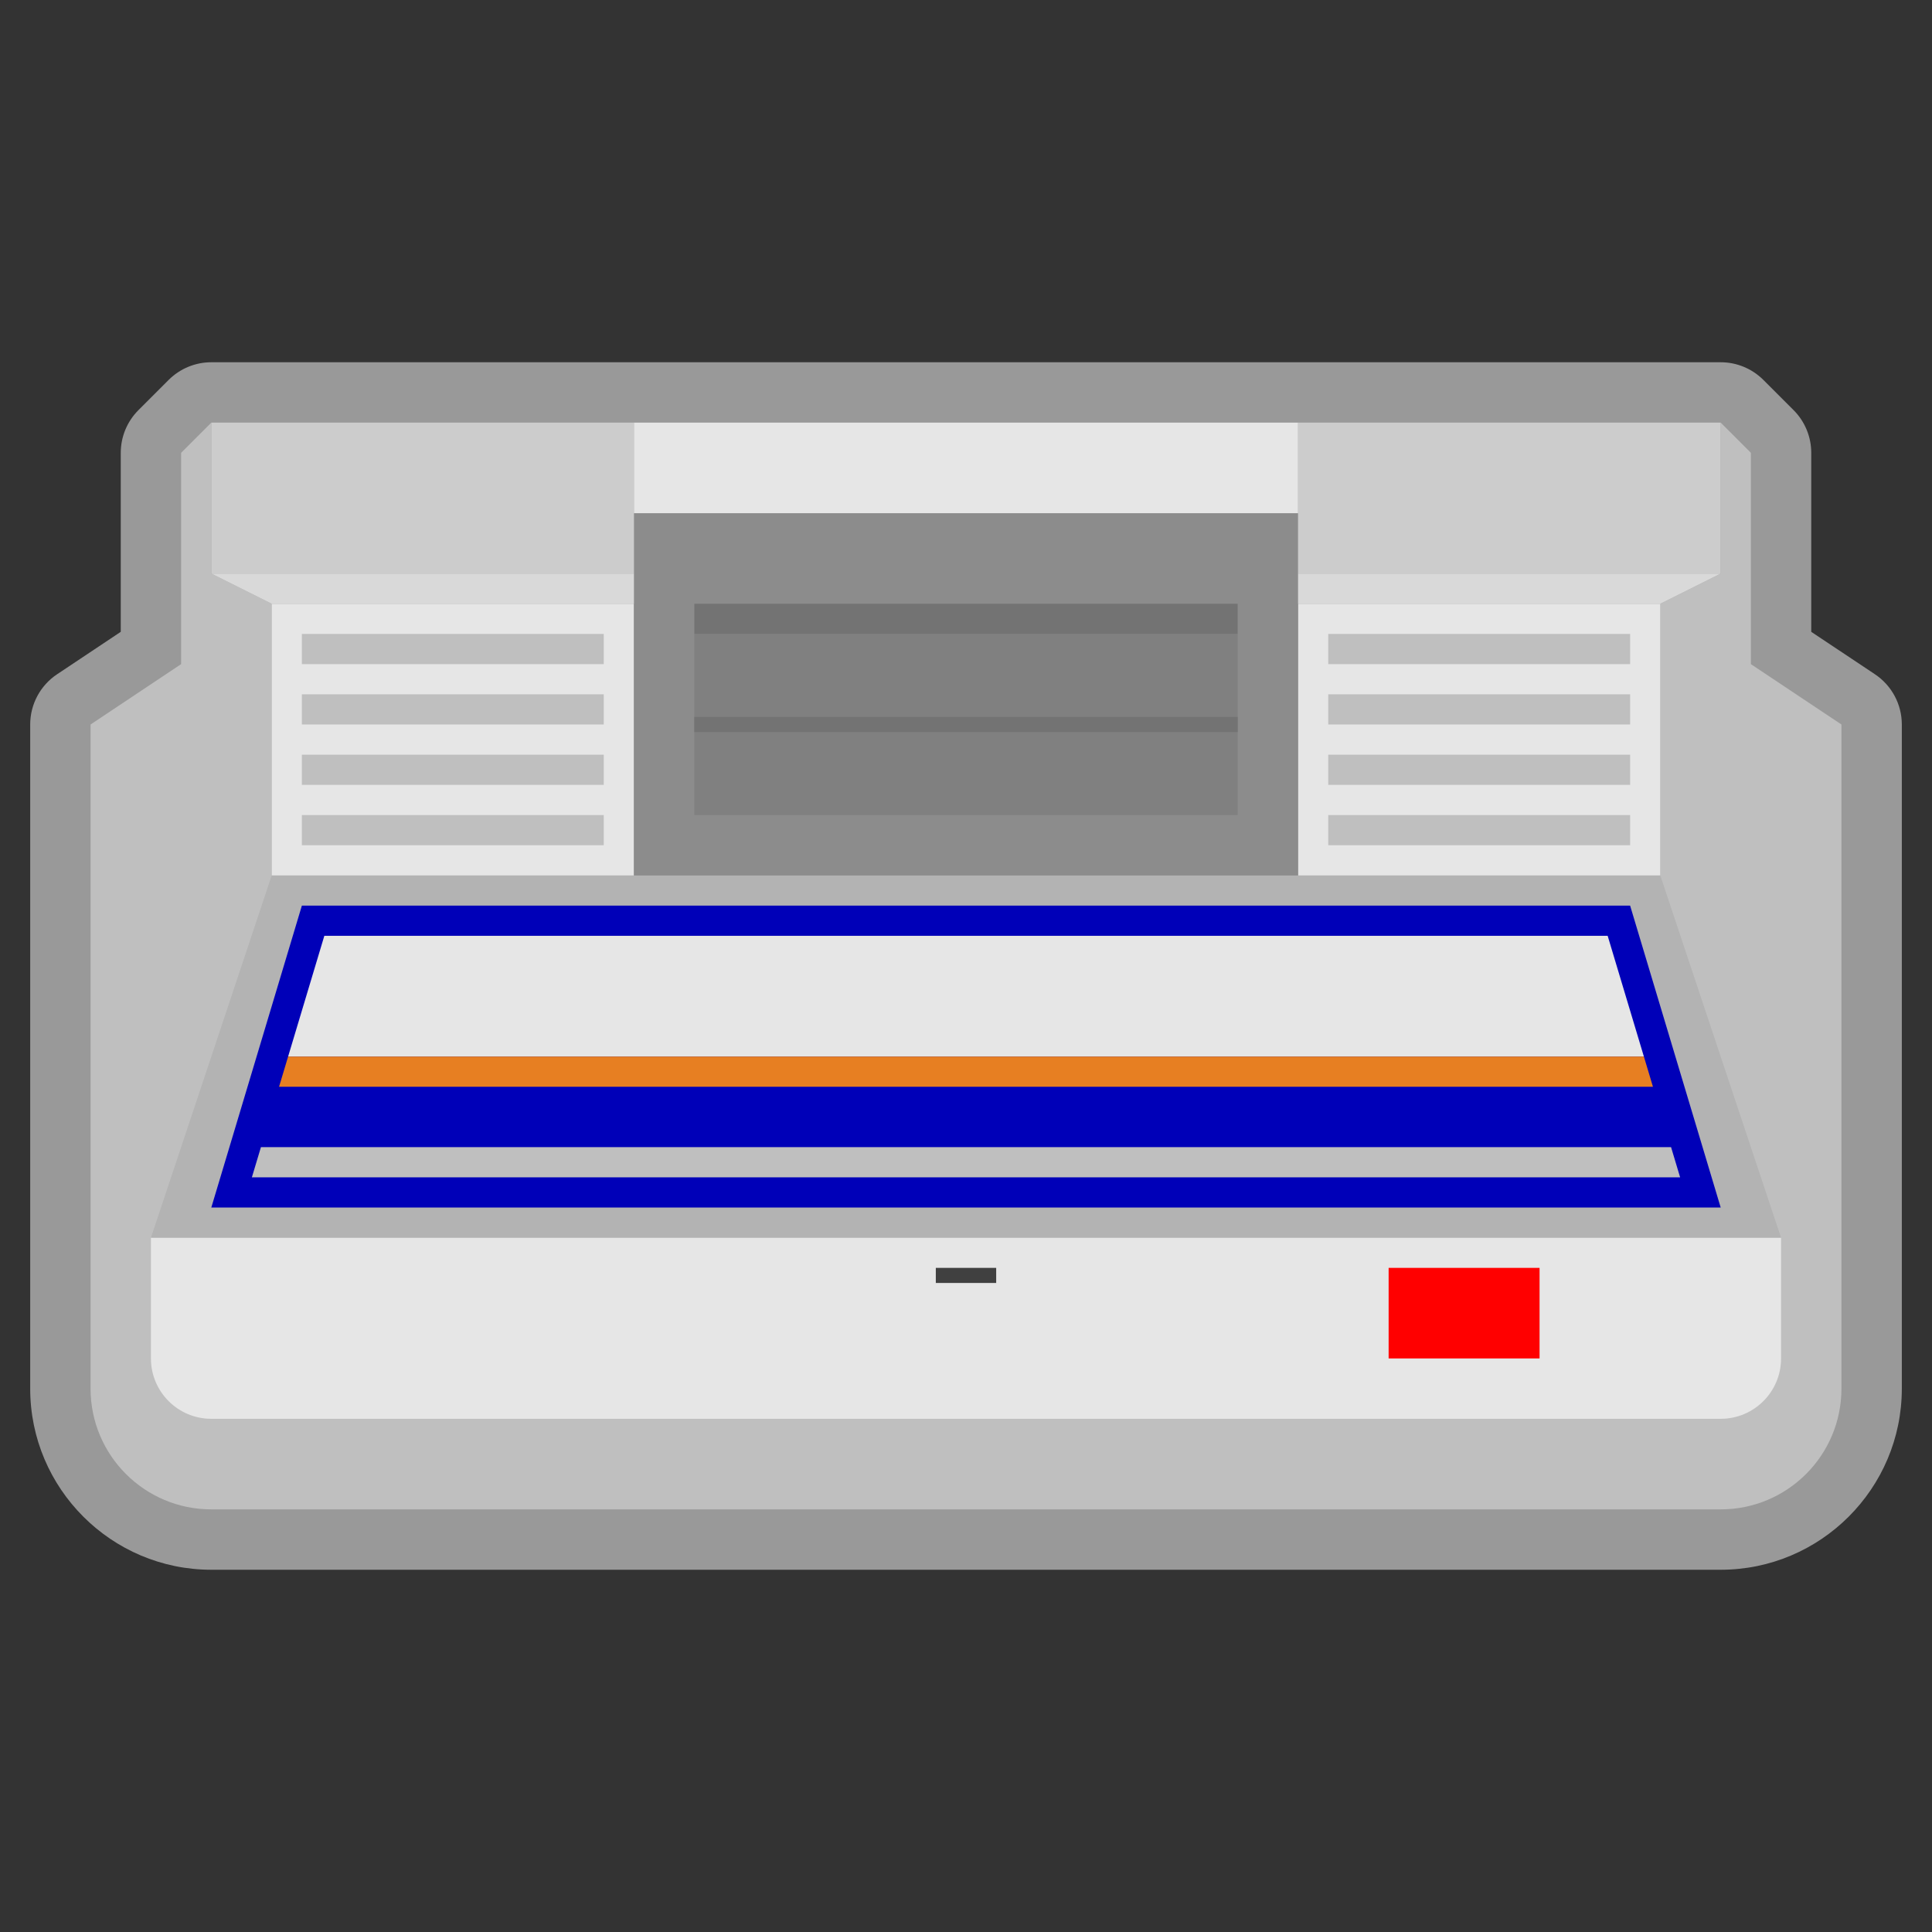 <?xml version="1.0" encoding="UTF-8" standalone="no"?>
<svg
   xmlns:dc="http://purl.org/dc/elements/1.1/"
   xmlns:cc="http://creativecommons.org/ns#"
   xmlns:rdf="http://www.w3.org/1999/02/22-rdf-syntax-ns#"
   xmlns:svg="http://www.w3.org/2000/svg"
   xmlns="http://www.w3.org/2000/svg"
   viewBox="0 0 320 320"
   height="320"
   width="320"
   xml:space="preserve"
   version="1.1"
   id="svg2"><rect x="0" y="0" width="320" height="320" fill="#333333" stroke="none"/><defs
     id="defs6"><clipPath
       id="clipPath16"
       clipPathUnits="userSpaceOnUse"><path
         id="path18"
         d="M 0,256 256,256 256,0 0,0 0,256 Z" /></clipPath><clipPath
       id="clipPath24"
       clipPathUnits="userSpaceOnUse"><path
         id="path26"
         d="M 4,208 252,208 252,48 4,48 4,208 Z" /></clipPath></defs><g
     transform="matrix(1.25,0,0,-1.25,0,320)"
     id="g10"><g
       id="g12"><g
         clip-path="url(#clipPath16)"
         id="g14"><g
           id="g20"><g
             id="g22" /><g
             id="g28"><g
               style="opacity:0.5"
               id="g30"
               clip-path="url(#clipPath24)"><g
                 id="g32"
                 transform="translate(248.438,166.656)"><path
                   id="path34"
                   style="fill:#ffffff;fill-opacity:1;fill-rule:nonzero;stroke:none"
                   d="m 0,0 -8.438,5.625 0,3.719 0,20 c 0,2.121 -0.842,4.156 -2.342,5.656 l -4,4 c -1.501,1.501 -3.535,2.344 -5.657,2.344 l -56.001,0 -87.999,0 -56,0 c -2.122,0 -4.157,-0.843 -5.657,-2.344 l -4,-4 c -1.501,-1.5 -2.343,-3.535 -2.343,-5.656 l 0,-20 0,-3.719 L -240.875,0 c -2.226,-1.483 -3.562,-3.981 -3.562,-6.656 l 0,-8 0,-12 0,-68 c 0,-13.234 10.766,-24 24,-24 l 200,0 c 13.233,0 24,10.766 24,24 l 0,68 0,12 0,8 C 3.563,-3.981 2.226,-1.483 0,0" /></g></g></g></g><g
           transform="translate(232,168)"
           id="g36"><path
             id="path38"
             style="fill:#bfbfbf;fill-opacity:1;fill-rule:nonzero;stroke:none"
             d="m 0,0 0,8 0,20 -4,4 0,-20 -8,-4 0,-16 0,-20 -184,0 0,20 0,16 -8,4 0,20 -4,-4 0,-20 0,-8 -12,-8 0,-8 0,-12 0,-68 c 0,-8.837 7.164,-16 16,-16 l 200,0 c 8.837,0 16,7.163 16,16 l 0,68 0,12 0,8 -12,8 z" /></g><g
           transform="translate(228,68)"
           id="g40"><path
             id="path42"
             style="fill:#e6e6e6;fill-opacity:1;fill-rule:nonzero;stroke:none"
             d="m 0,0 -200,0 c -4.418,0 -8,3.582 -8,8 l 0,16 L 8,24 8,8 C 8,3.582 4.418,0 0,0" /></g><path
           id="path44"
           style="fill:#ff0000;fill-opacity:1;fill-rule:nonzero;stroke:none"
           d="m 204,76 -20,0 0,12 20,0 0,-12 z" /><path
           id="path46"
           style="fill:#404040;fill-opacity:1;fill-rule:nonzero;stroke:none"
           d="m 132,86 -8,0 0,2 8,0 0,-2 z" /><g
           transform="translate(36,140)"
           id="g48"><path
             id="path50"
             style="fill:#b3b3b3;fill-opacity:1;fill-rule:nonzero;stroke:none"
             d="M 0,0 -16,-48 200,-48 184,0 0,0 Z" /></g><g
           transform="translate(40,136)"
           id="g52"><path
             id="path54"
             style="fill:#0000b8;fill-opacity:1;fill-rule:nonzero;stroke:none"
             d="M 0,0 -12,-40 188,-40 176,0 0,0 Z" /></g><g
           transform="translate(217.824,116)"
           id="g56"><path
             id="path58"
             style="fill:#e6e6e6;fill-opacity:1;fill-rule:nonzero;stroke:none"
             d="m 0,0 -4.801,16 -170.047,0 -4.8,-16 L 0,0 Z" /></g><g
           transform="translate(38.176,116)"
           id="g60"><path
             id="path62"
             style="fill:#e77f22;fill-opacity:1;fill-rule:nonzero;stroke:none"
             d="M 0,0 -1.2,-4 180.847,-4 179.648,0 0,0 Z" /></g><g
           transform="translate(33.376,100)"
           id="g64"><path
             id="path66"
             style="fill:#bfbfbf;fill-opacity:1;fill-rule:nonzero;stroke:none"
             d="m 0,0 189.248,0 -1.2,4 L 1.2,4 0,0 Z" /></g><path
           id="path68"
           style="fill:#e6e6e6;fill-opacity:1;fill-rule:nonzero;stroke:none"
           d="m 84,140 -48,0 0,36 48,0 0,-36 z" /><path
           id="path70"
           style="fill:#bfbfbf;fill-opacity:1;fill-rule:nonzero;stroke:none"
           d="m 80,144 -40,0 0,4 40,0 0,-4 z" /><path
           id="path72"
           style="fill:#bfbfbf;fill-opacity:1;fill-rule:nonzero;stroke:none"
           d="m 80,152 -40,0 0,4 40,0 0,-4 z" /><path
           id="path74"
           style="fill:#bfbfbf;fill-opacity:1;fill-rule:nonzero;stroke:none"
           d="m 80,160 -40,0 0,4 40,0 0,-4 z" /><path
           id="path76"
           style="fill:#bfbfbf;fill-opacity:1;fill-rule:nonzero;stroke:none"
           d="m 80,168 -40,0 0,4 40,0 0,-4 z" /><path
           id="path78"
           style="fill:#e6e6e6;fill-opacity:1;fill-rule:nonzero;stroke:none"
           d="m 220,140 -48,0 0,36 48,0 0,-36 z" /><path
           id="path80"
           style="fill:#bfbfbf;fill-opacity:1;fill-rule:nonzero;stroke:none"
           d="m 216,144 -40,0 0,4 40,0 0,-4 z" /><path
           id="path82"
           style="fill:#bfbfbf;fill-opacity:1;fill-rule:nonzero;stroke:none"
           d="m 216,152 -40,0 0,4 40,0 0,-4 z" /><g
           transform="translate(220,176)"
           id="g84"><path
             id="path86"
             style="fill:#d9d9d9;fill-opacity:1;fill-rule:nonzero;stroke:none"
             d="M 0,0 -184,0 -192,4 8,4 0,0 Z" /></g><path
           id="path88"
           style="fill:#bfbfbf;fill-opacity:1;fill-rule:nonzero;stroke:none"
           d="m 216,160 -40,0 0,4 40,0 0,-4 z" /><path
           id="path90"
           style="fill:#bfbfbf;fill-opacity:1;fill-rule:nonzero;stroke:none"
           d="m 216,168 -40,0 0,4 40,0 0,-4 z" /><path
           id="path92"
           style="fill:#8c8c8c;fill-opacity:1;fill-rule:nonzero;stroke:none"
           d="m 172,140 -88,0 0,48 88,0 0,-48 z" /><path
           id="path94"
           style="fill:#808080;fill-opacity:1;fill-rule:nonzero;stroke:none"
           d="m 164,148 -72,0 0,24 72,0 0,-24 z" /><path
           id="path96"
           style="fill:#737373;fill-opacity:1;fill-rule:nonzero;stroke:none"
           d="m 164,172 -72,0 0,4 72,0 0,-4 z" /><path
           id="path98"
           style="fill:#737373;fill-opacity:1;fill-rule:nonzero;stroke:none"
           d="m 164,159 -72,0 0,2 72,0 0,-2 z" /><path
           id="path100"
           style="fill:#cccccc;fill-opacity:1;fill-rule:nonzero;stroke:none"
           d="m 84,180 -56,0 0,20 56,0 0,-20 z" /><path
           id="path102"
           style="fill:#cccccc;fill-opacity:1;fill-rule:nonzero;stroke:none"
           d="m 228,180 -56,0 0,20 56,0 0,-20 z" /><path
           id="path104"
           style="fill:#e6e6e6;fill-opacity:1;fill-rule:nonzero;stroke:none"
           d="m 172,188 -88,0 0,12 88,0 0,-12 z" /></g></g></g></svg>